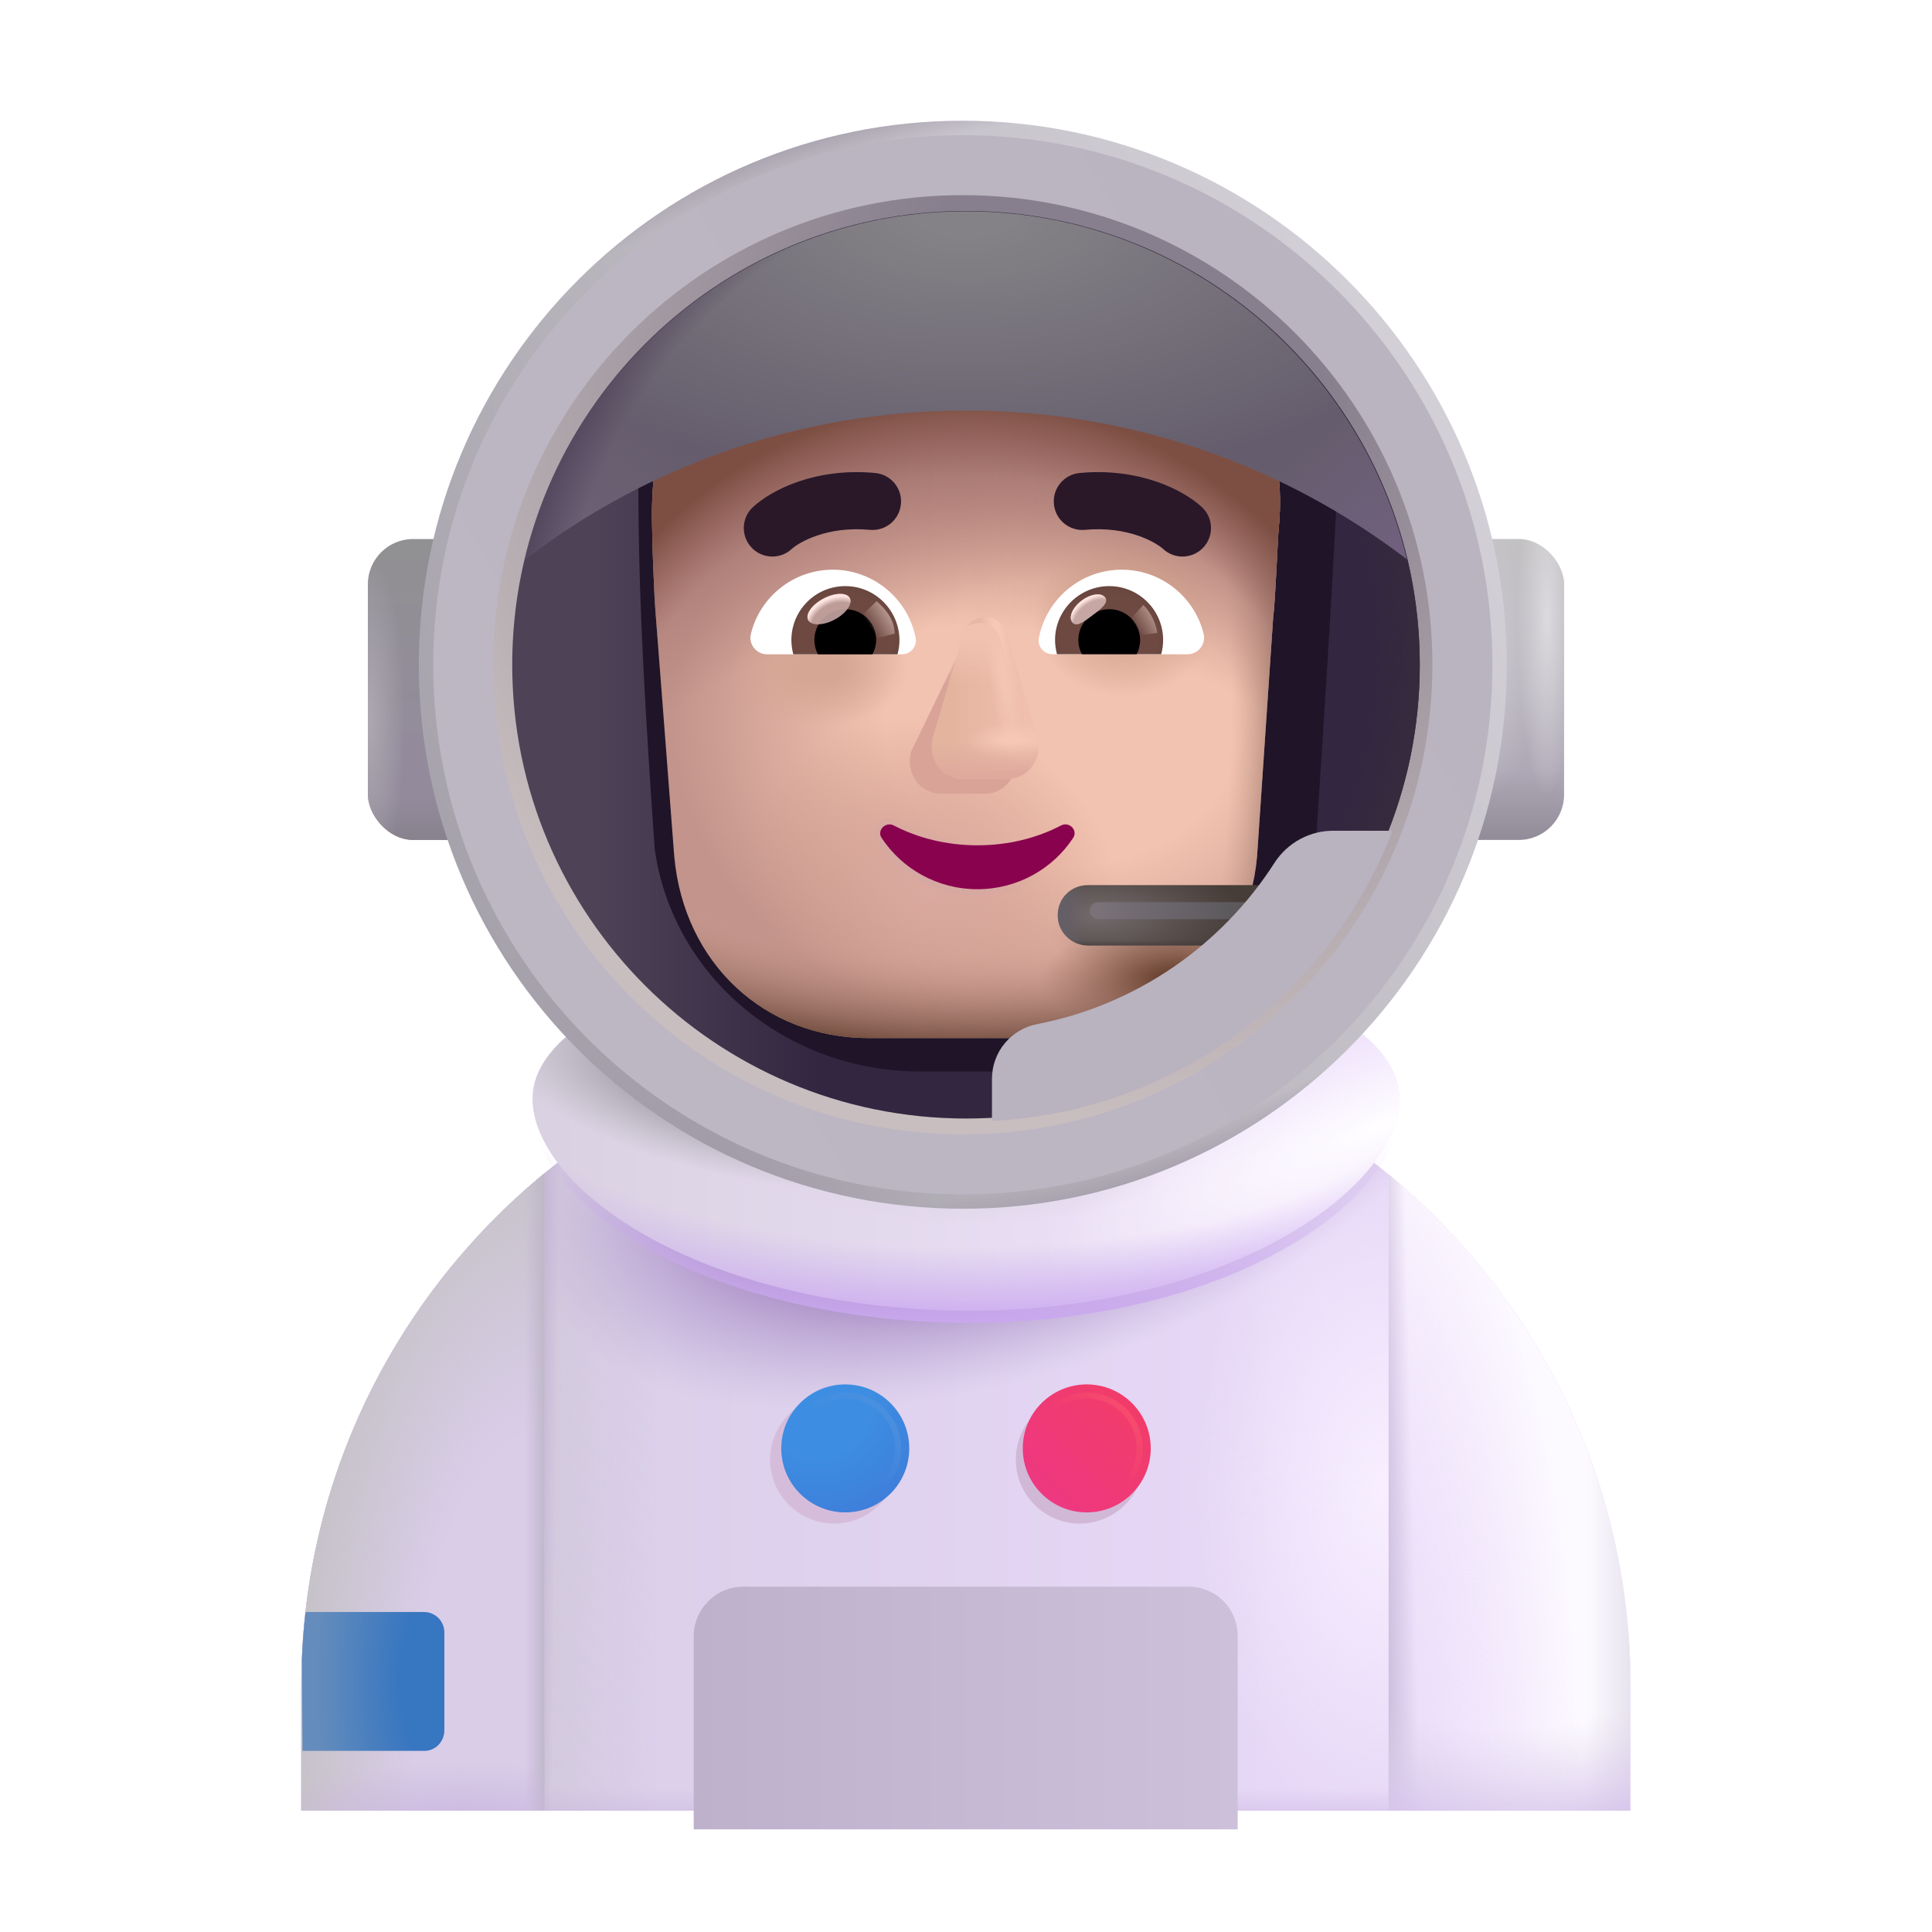 <svg viewBox="0 0 32 32" fill="none" xmlns="http://www.w3.org/2000/svg">
<path d="M21.6 18.47H10.39C7.16 20.39 4.99 23.91 4.99 27.94V29.99H27.01V27.94C27.01 23.91 24.84 20.39 21.6 18.47Z" fill="url(#paint0_linear_4002_2545)"/>
<path d="M21.6 18.47H10.39C7.16 20.39 4.99 23.91 4.99 27.94V29.99H27.01V27.94C27.01 23.91 24.84 20.39 21.6 18.47Z" fill="url(#paint1_linear_4002_2545)"/>
<path d="M21.6 18.47H10.39C7.16 20.39 4.99 23.91 4.99 27.94V29.99H27.01V27.94C27.01 23.91 24.84 20.39 21.6 18.47Z" fill="url(#paint2_radial_4002_2545)"/>
<path d="M21.6 18.47H10.39C7.16 20.39 4.99 23.91 4.99 27.94V29.99H27.01V27.94C27.01 23.91 24.84 20.39 21.6 18.47Z" fill="url(#paint3_radial_4002_2545)"/>
<path d="M21.6 18.47H10.39C7.16 20.39 4.99 23.91 4.99 27.94V29.99H27.01V27.94C27.01 23.91 24.84 20.39 21.6 18.47Z" fill="url(#paint4_linear_4002_2545)"/>
<path d="M23 19.45V29.99H27V27.62C26.91 24.33 25.37 21.41 23 19.45Z" fill="#EBDEF9"/>
<path d="M23 19.45V29.99H27V27.62C26.91 24.33 25.37 21.41 23 19.45Z" fill="url(#paint5_radial_4002_2545)"/>
<path d="M23 19.45V29.99H27V27.62C26.91 24.33 25.37 21.41 23 19.45Z" fill="url(#paint6_linear_4002_2545)"/>
<path d="M23 19.45V29.99H27V27.62C26.91 24.33 25.37 21.41 23 19.45Z" fill="url(#paint7_linear_4002_2545)"/>
<path d="M23 19.45V29.99H27V27.62C26.91 24.33 25.37 21.41 23 19.45Z" fill="url(#paint8_radial_4002_2545)"/>
<path d="M9.003 29.99L9.02 29.98V19.431C6.561 21.451 4.99 24.511 4.99 27.94V29.99H9.003Z" fill="#D9CDE8"/>
<path d="M9.003 29.99L9.02 29.98V19.431C6.561 21.451 4.99 24.511 4.99 27.94V29.99H9.003Z" fill="url(#paint9_radial_4002_2545)"/>
<path d="M9.003 29.99L9.02 29.98V19.431C6.561 21.451 4.99 24.511 4.99 27.94V29.99H9.003Z" fill="url(#paint10_linear_4002_2545)"/>
<path d="M9.003 29.99L9.02 29.98V19.431C6.561 21.451 4.99 24.511 4.99 27.94V29.99H9.003Z" fill="url(#paint11_radial_4002_2545)"/>
<g filter="url(#filter0_ii_4002_2545)">
<path d="M19.68 25.98H12.31C11.86 25.98 11.49 26.35 11.49 26.8V30H20.5V26.8C20.5 26.34 20.14 25.98 19.68 25.98Z" fill="url(#paint12_linear_4002_2545)"/>
</g>
<g filter="url(#filter1_f_4002_2545)">
<path d="M13.815 25.235C14.4 25.235 14.875 24.76 14.875 24.175C14.875 23.59 14.4 23.115 13.815 23.115C13.23 23.115 12.755 23.59 12.755 24.175C12.755 24.76 13.23 25.235 13.815 25.235Z" fill="#D6BCDB"/>
</g>
<g filter="url(#filter2_f_4002_2545)">
<path d="M17.885 25.235C18.47 25.235 18.945 24.76 18.945 24.175C18.945 23.59 18.47 23.115 17.885 23.115C17.299 23.115 16.825 23.59 16.825 24.175C16.825 24.76 17.299 25.235 17.885 25.235Z" fill="#D1B8D6"/>
</g>
<g filter="url(#filter3_i_4002_2545)">
<path d="M14 25.05C14.585 25.05 15.06 24.575 15.06 23.99C15.06 23.404 14.585 22.93 14 22.93C13.415 22.93 12.94 23.404 12.94 23.99C12.94 24.575 13.415 25.05 14 25.05Z" fill="url(#paint13_radial_4002_2545)"/>
</g>
<g filter="url(#filter4_i_4002_2545)">
<path d="M18 25.05C18.585 25.05 19.06 24.575 19.06 23.99C19.06 23.404 18.585 22.93 18 22.93C17.415 22.93 16.94 23.404 16.94 23.99C16.94 24.575 17.415 25.05 18 25.05Z" fill="url(#paint14_linear_4002_2545)"/>
</g>
<g filter="url(#filter5_f_4002_2545)">
<path d="M18 24.865C18.483 24.865 18.875 24.473 18.875 23.99C18.875 23.507 18.483 23.115 18 23.115C17.517 23.115 17.125 23.507 17.125 23.99C17.125 24.473 17.517 24.865 18 24.865Z" stroke="url(#paint15_linear_4002_2545)" stroke-width="0.1"/>
</g>
<g filter="url(#filter6_f_4002_2545)">
<path d="M14 24.865C14.483 24.865 14.875 24.473 14.875 23.99C14.875 23.507 14.483 23.115 14 23.115C13.517 23.115 13.125 23.507 13.125 23.99C13.125 24.473 13.517 24.865 14 24.865Z" stroke="url(#paint16_linear_4002_2545)" stroke-width="0.1"/>
</g>
<path d="M7.36 28.66V27.04C7.36 26.85 7.21 26.7 7.02 26.7H5.06C5.03 26.96 5.01 27.23 5 27.5L5.01 29H7.03C7.21 29 7.36 28.85 7.36 28.66Z" fill="url(#paint17_radial_4002_2545)"/>
<g filter="url(#filter7_i_4002_2545)">
<path d="M23.18 18.396C23.18 19.859 20.398 21.912 16 21.912C11.531 21.865 8.82 19.859 8.82 18.396C8.82 16.934 12.035 15.748 16 15.748C19.965 15.748 23.18 16.934 23.18 18.396Z" fill="url(#paint18_linear_4002_2545)"/>
<path d="M23.18 18.396C23.18 19.859 20.398 21.912 16 21.912C11.531 21.865 8.82 19.859 8.82 18.396C8.82 16.934 12.035 15.748 16 15.748C19.965 15.748 23.18 16.934 23.18 18.396Z" fill="url(#paint19_radial_4002_2545)"/>
<path d="M23.18 18.396C23.18 19.859 20.398 21.912 16 21.912C11.531 21.865 8.82 19.859 8.82 18.396C8.82 16.934 12.035 15.748 16 15.748C19.965 15.748 23.18 16.934 23.18 18.396Z" fill="url(#paint20_radial_4002_2545)"/>
</g>
<path d="M23.18 18.396C23.18 19.859 20.398 21.912 16 21.912C11.531 21.865 8.82 19.859 8.82 18.396C8.82 16.934 12.035 15.748 16 15.748C19.965 15.748 23.18 16.934 23.18 18.396Z" fill="url(#paint21_radial_4002_2545)"/>
<path d="M23.18 18.396C23.18 19.859 20.398 21.912 16 21.912C11.531 21.865 8.82 19.859 8.82 18.396C8.82 16.934 12.035 15.748 16 15.748C19.965 15.748 23.18 16.934 23.18 18.396Z" fill="url(#paint22_radial_4002_2545)"/>
<rect x="6.093" y="8.928" width="4.406" height="4.984" rx="0.75" fill="url(#paint23_linear_4002_2545)"/>
<rect x="6.093" y="8.928" width="4.406" height="4.984" rx="0.75" fill="url(#paint24_linear_4002_2545)"/>
<rect x="6.093" y="8.928" width="4.406" height="4.984" rx="0.75" fill="url(#paint25_radial_4002_2545)"/>
<rect x="21.5" y="8.928" width="4.406" height="4.984" rx="0.75" fill="url(#paint26_linear_4002_2545)"/>
<rect x="21.5" y="8.928" width="4.406" height="4.984" rx="0.75" fill="url(#paint27_radial_4002_2545)"/>
<rect x="21.5" y="8.928" width="4.406" height="4.984" rx="0.75" fill="url(#paint28_radial_4002_2545)"/>
<path d="M15.947 2C10.967 2 6.937 6.03 6.937 11.01C6.937 15.99 10.967 20.02 15.947 20.02C20.927 20.02 24.957 15.99 24.957 11.01C24.957 6.03 20.917 2 15.947 2Z" fill="url(#paint29_linear_4002_2545)"/>
<path d="M15.947 2C10.967 2 6.937 6.03 6.937 11.01C6.937 15.99 10.967 20.02 15.947 20.02C20.927 20.02 24.957 15.99 24.957 11.01C24.957 6.03 20.917 2 15.947 2Z" fill="url(#paint30_radial_4002_2545)"/>
<path d="M15.947 2C10.967 2 6.937 6.03 6.937 11.01C6.937 15.99 10.967 20.02 15.947 20.02C20.927 20.02 24.957 15.99 24.957 11.01C24.957 6.03 20.917 2 15.947 2Z" fill="url(#paint31_radial_4002_2545)"/>
<g filter="url(#filter8_f_4002_2545)">
<path d="M15.947 2.239C11.099 2.239 7.176 6.162 7.176 11.01C7.176 15.858 11.099 19.782 15.947 19.782C20.795 19.782 24.719 15.858 24.719 11.01C24.719 6.162 20.786 2.239 15.947 2.239Z" fill="url(#paint32_linear_4002_2545)"/>
</g>
<g filter="url(#filter9_f_4002_2545)">
<path d="M15.947 3.232C11.648 3.232 8.169 6.711 8.169 11.01C8.169 15.309 11.648 18.788 15.947 18.788C20.246 18.788 23.725 15.309 23.725 11.01C23.725 6.711 20.237 3.232 15.947 3.232Z" fill="url(#paint33_radial_4002_2545)"/>
</g>
<path d="M16 18.526C20.151 18.526 23.516 15.161 23.516 11.01C23.516 6.859 20.151 3.494 16 3.494C11.849 3.494 8.484 6.859 8.484 11.01C8.484 15.161 11.849 18.526 16 18.526Z" fill="url(#paint34_linear_4002_2545)"/>
<path d="M16 18.526C20.151 18.526 23.516 15.161 23.516 11.01C23.516 6.859 20.151 3.494 16 3.494C11.849 3.494 8.484 6.859 8.484 11.01C8.484 15.161 11.849 18.526 16 18.526Z" fill="url(#paint35_radial_4002_2545)"/>
<g filter="url(#filter10_f_4002_2545)">
<path d="M10.843 14.054C11.135 16.171 13.018 17.748 15.247 17.748H17.385C19.614 17.748 21.497 16.171 21.789 14.054C21.923 12.011 22.057 9.976 22.156 7.935C22.144 7.103 21.459 6.416 20.593 6.382H19.007C17.925 6.382 16.945 5.771 16.5 4.817C16.386 4.543 16.109 4.363 15.803 4.363H14.36C12.268 4.363 10.573 6.003 10.573 8.028C10.573 10.046 10.705 12.031 10.843 14.054Z" fill="#1F1428"/>
</g>
<g filter="url(#filter11_i_4002_2545)">
<path d="M10.86 10.171C10.833 9.857 10.801 8.961 10.801 8.731C10.717 5.613 12.548 5.154 16.016 5.154C17.704 5.154 21.543 5.154 21.177 8.784C21.164 8.913 21.123 9.98 21.088 10.226L20.821 14.188C20.66 15.959 19.266 17.194 17.604 17.194H14.386C12.67 17.194 11.329 15.959 11.168 14.188L10.86 10.171Z" fill="url(#paint36_radial_4002_2545)"/>
<path d="M10.86 10.171C10.833 9.857 10.801 8.961 10.801 8.731C10.717 5.613 12.548 5.154 16.016 5.154C17.704 5.154 21.543 5.154 21.177 8.784C21.164 8.913 21.123 9.98 21.088 10.226L20.821 14.188C20.66 15.959 19.266 17.194 17.604 17.194H14.386C12.67 17.194 11.329 15.959 11.168 14.188L10.86 10.171Z" fill="url(#paint37_radial_4002_2545)"/>
<path d="M10.86 10.171C10.833 9.857 10.801 8.961 10.801 8.731C10.717 5.613 12.548 5.154 16.016 5.154C17.704 5.154 21.543 5.154 21.177 8.784C21.164 8.913 21.123 9.98 21.088 10.226L20.821 14.188C20.66 15.959 19.266 17.194 17.604 17.194H14.386C12.67 17.194 11.329 15.959 11.168 14.188L10.86 10.171Z" fill="url(#paint38_radial_4002_2545)"/>
<path d="M10.86 10.171C10.833 9.857 10.801 8.961 10.801 8.731C10.717 5.613 12.548 5.154 16.016 5.154C17.704 5.154 21.543 5.154 21.177 8.784C21.164 8.913 21.123 9.98 21.088 10.226L20.821 14.188C20.66 15.959 19.266 17.194 17.604 17.194H14.386C12.67 17.194 11.329 15.959 11.168 14.188L10.86 10.171Z" fill="url(#paint39_radial_4002_2545)"/>
<path d="M10.86 10.171C10.833 9.857 10.801 8.961 10.801 8.731C10.717 5.613 12.548 5.154 16.016 5.154C17.704 5.154 21.543 5.154 21.177 8.784C21.164 8.913 21.123 9.98 21.088 10.226L20.821 14.188C20.66 15.959 19.266 17.194 17.604 17.194H14.386C12.67 17.194 11.329 15.959 11.168 14.188L10.86 10.171Z" fill="url(#paint40_radial_4002_2545)"/>
<path d="M10.86 10.171C10.833 9.857 10.801 8.961 10.801 8.731C10.717 5.613 12.548 5.154 16.016 5.154C17.704 5.154 21.543 5.154 21.177 8.784C21.164 8.913 21.123 9.98 21.088 10.226L20.821 14.188C20.66 15.959 19.266 17.194 17.604 17.194H14.386C12.67 17.194 11.329 15.959 11.168 14.188L10.86 10.171Z" fill="url(#paint41_radial_4002_2545)"/>
<path d="M10.86 10.171C10.833 9.857 10.801 8.961 10.801 8.731C10.717 5.613 12.548 5.154 16.016 5.154C17.704 5.154 21.543 5.154 21.177 8.784C21.164 8.913 21.123 9.98 21.088 10.226L20.821 14.188C20.66 15.959 19.266 17.194 17.604 17.194H14.386C12.67 17.194 11.329 15.959 11.168 14.188L10.86 10.171Z" fill="url(#paint42_radial_4002_2545)"/>
<path d="M10.86 10.171C10.833 9.857 10.801 8.961 10.801 8.731C10.717 5.613 12.548 5.154 16.016 5.154C17.704 5.154 21.543 5.154 21.177 8.784C21.164 8.913 21.123 9.98 21.088 10.226L20.821 14.188C20.66 15.959 19.266 17.194 17.604 17.194H14.386C12.67 17.194 11.329 15.959 11.168 14.188L10.86 10.171Z" fill="url(#paint43_radial_4002_2545)"/>
</g>
<path d="M10.86 10.171C10.833 9.857 10.801 8.961 10.801 8.731C10.717 5.613 12.548 5.154 16.016 5.154C17.704 5.154 21.543 5.154 21.177 8.784C21.164 8.913 21.123 9.98 21.088 10.226L20.821 14.188C20.66 15.959 19.266 17.194 17.604 17.194H14.386C12.67 17.194 11.329 15.959 11.168 14.188L10.86 10.171Z" fill="url(#paint44_radial_4002_2545)"/>
<path d="M10.86 10.171C10.833 9.857 10.801 8.961 10.801 8.731C10.717 5.613 12.548 5.154 16.016 5.154C17.704 5.154 21.543 5.154 21.177 8.784C21.164 8.913 21.123 9.98 21.088 10.226L20.821 14.188C20.66 15.959 19.266 17.194 17.604 17.194H14.386C12.67 17.194 11.329 15.959 11.168 14.188L10.86 10.171Z" fill="url(#paint45_radial_4002_2545)"/>
<g filter="url(#filter12_f_4002_2545)">
<path d="M15.913 10.746L15.092 12.447C14.991 12.797 15.235 13.147 15.581 13.147H16.319C16.665 13.147 16.909 12.791 16.807 12.447L16.309 10.746C16.202 10.369 16.025 10.369 15.913 10.746Z" fill="#D9A398"/>
</g>
<g filter="url(#filter13_if_4002_2545)">
<path d="M15.856 10.602L15.354 12.303C15.252 12.653 15.498 13.003 15.846 13.003H16.59C16.938 13.003 17.184 12.648 17.082 12.303L16.579 10.602C16.472 10.225 15.969 10.225 15.856 10.602Z" fill="url(#paint46_linear_4002_2545)"/>
<path d="M15.856 10.602L15.354 12.303C15.252 12.653 15.498 13.003 15.846 13.003H16.59C16.938 13.003 17.184 12.648 17.082 12.303L16.579 10.602C16.472 10.225 15.969 10.225 15.856 10.602Z" fill="url(#paint47_radial_4002_2545)"/>
<path d="M15.856 10.602L15.354 12.303C15.252 12.653 15.498 13.003 15.846 13.003H16.59C16.938 13.003 17.184 12.648 17.082 12.303L16.579 10.602C16.472 10.225 15.969 10.225 15.856 10.602Z" fill="url(#paint48_radial_4002_2545)"/>
<path d="M15.856 10.602L15.354 12.303C15.252 12.653 15.498 13.003 15.846 13.003H16.59C16.938 13.003 17.184 12.648 17.082 12.303L16.579 10.602C16.472 10.225 15.969 10.225 15.856 10.602Z" fill="url(#paint49_linear_4002_2545)"/>
</g>
<g filter="url(#filter14_f_4002_2545)">
<path d="M15.856 10.602L15.354 12.303C15.252 12.653 15.498 13.003 15.846 13.003H16.59C16.938 13.003 17.184 12.648 17.082 12.303L16.579 10.602C16.472 10.225 15.969 10.225 15.856 10.602Z" fill="url(#paint50_linear_4002_2545)"/>
</g>
<g filter="url(#filter15_f_4002_2545)">
<path d="M16.189 14.001C15.681 14.001 15.204 13.881 14.803 13.672C14.665 13.603 14.518 13.757 14.604 13.881C14.94 14.389 15.524 14.728 16.189 14.728C16.854 14.728 17.438 14.389 17.773 13.881C17.86 13.752 17.712 13.603 17.575 13.672C17.174 13.881 16.702 14.001 16.189 14.001Z" stroke="url(#paint51_linear_4002_2545)" stroke-width="0.2"/>
</g>
<path d="M16.189 14.001C15.681 14.001 15.204 13.881 14.803 13.672C14.665 13.603 14.518 13.757 14.604 13.881C14.94 14.389 15.524 14.728 16.189 14.728C16.854 14.728 17.438 14.389 17.773 13.881C17.86 13.752 17.712 13.603 17.575 13.672C17.174 13.881 16.702 14.001 16.189 14.001Z" fill="#89024E"/>
<path d="M18.579 9.436C19.233 9.436 19.785 9.887 19.935 10.496C19.98 10.67 19.846 10.837 19.667 10.837H17.434C17.292 10.837 17.179 10.707 17.207 10.565C17.333 9.923 17.897 9.436 18.579 9.436Z" fill="white"/>
<path d="M18.372 9.708C18.867 9.708 19.265 10.11 19.265 10.601C19.265 10.682 19.253 10.764 19.233 10.836H17.507C17.487 10.759 17.475 10.682 17.475 10.601C17.475 10.11 17.877 9.708 18.372 9.708Z" fill="url(#paint52_radial_4002_2545)"/>
<path d="M17.861 10.601C17.861 10.317 18.088 10.09 18.372 10.09C18.656 10.09 18.884 10.317 18.884 10.601C18.884 10.686 18.863 10.768 18.827 10.836H17.922C17.881 10.768 17.861 10.686 17.861 10.601Z" fill="black"/>
<g filter="url(#filter16_f_4002_2545)">
<path d="M18.306 9.897C18.37 9.982 18.237 10.086 18.086 10.199C17.935 10.312 17.822 10.391 17.759 10.306C17.695 10.221 17.766 10.06 17.917 9.947C18.069 9.834 18.243 9.812 18.306 9.897Z" fill="#C7A7A3"/>
<path d="M18.306 9.897C18.37 9.982 18.237 10.086 18.086 10.199C17.935 10.312 17.822 10.391 17.759 10.306C17.695 10.221 17.766 10.06 17.917 9.947C18.069 9.834 18.243 9.812 18.306 9.897Z" fill="url(#paint53_radial_4002_2545)"/>
</g>
<g filter="url(#filter17_f_4002_2545)">
<path d="M19.168 10.483C19.135 10.253 19 10.079 18.936 10.021L18.676 10.306L18.793 10.534L19.168 10.483Z" fill="url(#paint54_linear_4002_2545)"/>
</g>
<path d="M13.794 9.436C13.14 9.436 12.588 9.887 12.438 10.496C12.393 10.67 12.527 10.837 12.706 10.837H14.939C15.081 10.837 15.194 10.707 15.166 10.565C15.04 9.923 14.472 9.436 13.794 9.436Z" fill="white"/>
<path d="M14.001 9.708C13.505 9.708 13.108 10.11 13.108 10.601C13.108 10.682 13.12 10.764 13.14 10.837H14.866C14.886 10.759 14.898 10.682 14.898 10.601C14.894 10.11 14.496 9.708 14.001 9.708Z" fill="url(#paint55_radial_4002_2545)"/>
<path d="M14.512 10.601C14.512 10.317 14.285 10.09 14.001 10.09C13.717 10.09 13.489 10.317 13.489 10.601C13.489 10.686 13.51 10.768 13.546 10.837H14.451C14.488 10.768 14.512 10.686 14.512 10.601Z" fill="black"/>
<g filter="url(#filter18_f_4002_2545)">
<path d="M14.817 10.496C14.817 10.208 14.582 10.015 14.519 9.957L14.23 10.236L14.408 10.598L14.817 10.496Z" fill="url(#paint56_linear_4002_2545)"/>
</g>
<g filter="url(#filter19_f_4002_2545)">
<ellipse cx="13.731" cy="10.089" rx="0.39" ry="0.197" transform="rotate(-27.914 13.731 10.089)" fill="#C7A7A3" fill-opacity="0.9"/>
<ellipse cx="13.731" cy="10.089" rx="0.39" ry="0.197" transform="rotate(-27.914 13.731 10.089)" fill="url(#paint57_radial_4002_2545)"/>
</g>
<g filter="url(#filter20_i_4002_2545)">
<path fill-rule="evenodd" clip-rule="evenodd" d="M17.971 8.526C18.691 8.459 19.153 8.74 19.265 8.843C19.457 9.02 19.756 9.008 19.933 8.816C20.11 8.624 20.098 8.325 19.906 8.148C19.599 7.865 18.873 7.492 17.882 7.584C17.622 7.609 17.431 7.839 17.456 8.099C17.48 8.359 17.71 8.55 17.971 8.526Z" fill="#2A1829"/>
</g>
<g filter="url(#filter21_i_4002_2545)">
<path fill-rule="evenodd" clip-rule="evenodd" d="M14.408 8.526C13.687 8.459 13.225 8.74 13.113 8.843C12.921 9.02 12.622 9.008 12.445 8.816C12.268 8.624 12.28 8.325 12.472 8.148C12.779 7.865 13.505 7.492 14.496 7.584C14.756 7.609 14.947 7.839 14.922 8.099C14.898 8.359 14.668 8.55 14.408 8.526Z" fill="#2A1829"/>
</g>
<g filter="url(#filter22_ii_4002_2545)">
<path d="M16 6.8C18.75 6.8 21.28 7.72 23.3 9.26C22.51 5.96 19.54 3.5 16 3.5C12.46 3.5 9.49 5.96 8.7 9.26C10.72 7.72 13.25 6.8 16 6.8Z" fill="url(#paint58_radial_4002_2545)"/>
<path d="M16 6.8C18.75 6.8 21.28 7.72 23.3 9.26C22.51 5.96 19.54 3.5 16 3.5C12.46 3.5 9.49 5.96 8.7 9.26C10.72 7.72 13.25 6.8 16 6.8Z" fill="url(#paint59_radial_4002_2545)"/>
<path d="M16 6.8C18.75 6.8 21.28 7.72 23.3 9.26C22.51 5.96 19.54 3.5 16 3.5C12.46 3.5 9.49 5.96 8.7 9.26C10.72 7.72 13.25 6.8 16 6.8Z" fill="url(#paint60_radial_4002_2545)"/>
<path d="M16 6.8C18.75 6.8 21.28 7.72 23.3 9.26C22.51 5.96 19.54 3.5 16 3.5C12.46 3.5 9.49 5.96 8.7 9.26C10.72 7.72 13.25 6.8 16 6.8Z" fill="url(#paint61_linear_4002_2545)"/>
</g>
<path d="M18.02 15.66H20.99C21.27 15.66 21.49 15.44 21.49 15.16C21.49 14.88 21.27 14.66 20.99 14.66H18.02C17.74 14.66 17.52 14.88 17.52 15.16C17.52 15.44 17.75 15.66 18.02 15.66Z" fill="url(#paint62_radial_4002_2545)"/>
<path d="M18.02 15.66H20.99C21.27 15.66 21.49 15.44 21.49 15.16C21.49 14.88 21.27 14.66 20.99 14.66H18.02C17.74 14.66 17.52 14.88 17.52 15.16C17.52 15.44 17.75 15.66 18.02 15.66Z" fill="url(#paint63_linear_4002_2545)"/>
<path d="M18.02 15.66H20.99C21.27 15.66 21.49 15.44 21.49 15.16C21.49 14.88 21.27 14.66 20.99 14.66H18.02C17.74 14.66 17.52 14.88 17.52 15.16C17.52 15.44 17.75 15.66 18.02 15.66Z" fill="url(#paint64_linear_4002_2545)"/>
<g filter="url(#filter23_f_4002_2545)">
<rect x="18.047" y="14.943" width="2.844" height="0.281" rx="0.141" fill="url(#paint65_linear_4002_2545)"/>
</g>
<g filter="url(#filter24_i_4002_2545)">
<path d="M23.016 13.71H22.06C21.66 13.7 21.28 13.9 21.06 14.24C20.19 15.6 18.78 16.59 17.14 16.91C16.7 16.99 16.38 17.37 16.38 17.82V18.516C19.414 18.365 21.974 16.415 23.016 13.71Z" fill="#B9B2BF"/>
</g>
<defs>
<filter id="filter0_ii_4002_2545" x="11.34" y="25.98" width="9.31" height="4.17" filterUnits="userSpaceOnUse" color-interpolation-filters="sRGB">
<feFlood flood-opacity="0" result="BackgroundImageFix"/>
<feBlend mode="normal" in="SourceGraphic" in2="BackgroundImageFix" result="shape"/>
<feColorMatrix in="SourceAlpha" type="matrix" values="0 0 0 0 0 0 0 0 0 0 0 0 0 0 0 0 0 0 127 0" result="hardAlpha"/>
<feOffset dx="-0.15" dy="0.15"/>
<feGaussianBlur stdDeviation="0.125"/>
<feComposite in2="hardAlpha" operator="arithmetic" k2="-1" k3="1"/>
<feColorMatrix type="matrix" values="0 0 0 0 0.843 0 0 0 0 0.812 0 0 0 0 0.875 0 0 0 1 0"/>
<feBlend mode="normal" in2="shape" result="effect1_innerShadow_4002_2545"/>
<feColorMatrix in="SourceAlpha" type="matrix" values="0 0 0 0 0 0 0 0 0 0 0 0 0 0 0 0 0 0 127 0" result="hardAlpha"/>
<feOffset dx="0.15" dy="0.15"/>
<feGaussianBlur stdDeviation="0.2"/>
<feComposite in2="hardAlpha" operator="arithmetic" k2="-1" k3="1"/>
<feColorMatrix type="matrix" values="0 0 0 0 0.686 0 0 0 0 0.635 0 0 0 0 0.733 0 0 0 1 0"/>
<feBlend mode="normal" in2="effect1_innerShadow_4002_2545" result="effect2_innerShadow_4002_2545"/>
</filter>
<filter id="filter1_f_4002_2545" x="12.255" y="22.615" width="3.12" height="3.12" filterUnits="userSpaceOnUse" color-interpolation-filters="sRGB">
<feFlood flood-opacity="0" result="BackgroundImageFix"/>
<feBlend mode="normal" in="SourceGraphic" in2="BackgroundImageFix" result="shape"/>
<feGaussianBlur stdDeviation="0.25" result="effect1_foregroundBlur_4002_2545"/>
</filter>
<filter id="filter2_f_4002_2545" x="16.325" y="22.615" width="3.12" height="3.12" filterUnits="userSpaceOnUse" color-interpolation-filters="sRGB">
<feFlood flood-opacity="0" result="BackgroundImageFix"/>
<feBlend mode="normal" in="SourceGraphic" in2="BackgroundImageFix" result="shape"/>
<feGaussianBlur stdDeviation="0.25" result="effect1_foregroundBlur_4002_2545"/>
</filter>
<filter id="filter3_i_4002_2545" x="12.94" y="22.93" width="2.12" height="2.12" filterUnits="userSpaceOnUse" color-interpolation-filters="sRGB">
<feFlood flood-opacity="0" result="BackgroundImageFix"/>
<feBlend mode="normal" in="SourceGraphic" in2="BackgroundImageFix" result="shape"/>
<feColorMatrix in="SourceAlpha" type="matrix" values="0 0 0 0 0 0 0 0 0 0 0 0 0 0 0 0 0 0 127 0" result="hardAlpha"/>
<feOffset/>
<feGaussianBlur stdDeviation="0.125"/>
<feComposite in2="hardAlpha" operator="arithmetic" k2="-1" k3="1"/>
<feColorMatrix type="matrix" values="0 0 0 0 0.294 0 0 0 0 0.498 0 0 0 0 0.847 0 0 0 1 0"/>
<feBlend mode="normal" in2="shape" result="effect1_innerShadow_4002_2545"/>
</filter>
<filter id="filter4_i_4002_2545" x="16.94" y="22.93" width="2.12" height="2.12" filterUnits="userSpaceOnUse" color-interpolation-filters="sRGB">
<feFlood flood-opacity="0" result="BackgroundImageFix"/>
<feBlend mode="normal" in="SourceGraphic" in2="BackgroundImageFix" result="shape"/>
<feColorMatrix in="SourceAlpha" type="matrix" values="0 0 0 0 0 0 0 0 0 0 0 0 0 0 0 0 0 0 127 0" result="hardAlpha"/>
<feOffset/>
<feGaussianBlur stdDeviation="0.125"/>
<feComposite in2="hardAlpha" operator="arithmetic" k2="-1" k3="1"/>
<feColorMatrix type="matrix" values="0 0 0 0 0.882 0 0 0 0 0.18 0 0 0 0 0.38 0 0 0 1 0"/>
<feBlend mode="normal" in2="shape" result="effect1_innerShadow_4002_2545"/>
</filter>
<filter id="filter5_f_4002_2545" x="16.975" y="22.965" width="2.05" height="2.05" filterUnits="userSpaceOnUse" color-interpolation-filters="sRGB">
<feFlood flood-opacity="0" result="BackgroundImageFix"/>
<feBlend mode="normal" in="SourceGraphic" in2="BackgroundImageFix" result="shape"/>
<feGaussianBlur stdDeviation="0.05" result="effect1_foregroundBlur_4002_2545"/>
</filter>
<filter id="filter6_f_4002_2545" x="12.975" y="22.965" width="2.05" height="2.05" filterUnits="userSpaceOnUse" color-interpolation-filters="sRGB">
<feFlood flood-opacity="0" result="BackgroundImageFix"/>
<feBlend mode="normal" in="SourceGraphic" in2="BackgroundImageFix" result="shape"/>
<feGaussianBlur stdDeviation="0.05" result="effect1_foregroundBlur_4002_2545"/>
</filter>
<filter id="filter7_i_4002_2545" x="8.82" y="15.548" width="14.359" height="6.364" filterUnits="userSpaceOnUse" color-interpolation-filters="sRGB">
<feFlood flood-opacity="0" result="BackgroundImageFix"/>
<feBlend mode="normal" in="SourceGraphic" in2="BackgroundImageFix" result="shape"/>
<feColorMatrix in="SourceAlpha" type="matrix" values="0 0 0 0 0 0 0 0 0 0 0 0 0 0 0 0 0 0 127 0" result="hardAlpha"/>
<feOffset dy="-0.2"/>
<feGaussianBlur stdDeviation="0.5"/>
<feComposite in2="hardAlpha" operator="arithmetic" k2="-1" k3="1"/>
<feColorMatrix type="matrix" values="0 0 0 0 0.933 0 0 0 0 0.875 0 0 0 0 0.996 0 0 0 1 0"/>
<feBlend mode="normal" in2="shape" result="effect1_innerShadow_4002_2545"/>
</filter>
<filter id="filter8_f_4002_2545" x="6.926" y="1.989" width="18.043" height="18.043" filterUnits="userSpaceOnUse" color-interpolation-filters="sRGB">
<feFlood flood-opacity="0" result="BackgroundImageFix"/>
<feBlend mode="normal" in="SourceGraphic" in2="BackgroundImageFix" result="shape"/>
<feGaussianBlur stdDeviation="0.125" result="effect1_foregroundBlur_4002_2545"/>
</filter>
<filter id="filter9_f_4002_2545" x="7.869" y="2.932" width="16.155" height="16.155" filterUnits="userSpaceOnUse" color-interpolation-filters="sRGB">
<feFlood flood-opacity="0" result="BackgroundImageFix"/>
<feBlend mode="normal" in="SourceGraphic" in2="BackgroundImageFix" result="shape"/>
<feGaussianBlur stdDeviation="0.15" result="effect1_foregroundBlur_4002_2545"/>
</filter>
<filter id="filter10_f_4002_2545" x="9.073" y="2.863" width="14.583" height="16.385" filterUnits="userSpaceOnUse" color-interpolation-filters="sRGB">
<feFlood flood-opacity="0" result="BackgroundImageFix"/>
<feBlend mode="normal" in="SourceGraphic" in2="BackgroundImageFix" result="shape"/>
<feGaussianBlur stdDeviation="0.75" result="effect1_foregroundBlur_4002_2545"/>
</filter>
<filter id="filter11_i_4002_2545" x="10.798" y="5.154" width="10.403" height="12.039" filterUnits="userSpaceOnUse" color-interpolation-filters="sRGB">
<feFlood flood-opacity="0" result="BackgroundImageFix"/>
<feBlend mode="normal" in="SourceGraphic" in2="BackgroundImageFix" result="shape"/>
<feColorMatrix in="SourceAlpha" type="matrix" values="0 0 0 0 0 0 0 0 0 0 0 0 0 0 0 0 0 0 127 0" result="hardAlpha"/>
<feOffset/>
<feGaussianBlur stdDeviation="1"/>
<feComposite in2="hardAlpha" operator="arithmetic" k2="-1" k3="1"/>
<feColorMatrix type="matrix" values="0 0 0 0 0.486 0 0 0 0 0.333 0 0 0 0 0.275 0 0 0 1 0"/>
<feBlend mode="normal" in2="shape" result="effect1_innerShadow_4002_2545"/>
</filter>
<filter id="filter12_f_4002_2545" x="14.569" y="9.963" width="2.762" height="3.684" filterUnits="userSpaceOnUse" color-interpolation-filters="sRGB">
<feFlood flood-opacity="0" result="BackgroundImageFix"/>
<feBlend mode="normal" in="SourceGraphic" in2="BackgroundImageFix" result="shape"/>
<feGaussianBlur stdDeviation="0.25" result="effect1_foregroundBlur_4002_2545"/>
</filter>
<filter id="filter13_if_4002_2545" x="15.081" y="10.069" width="2.275" height="3.184" filterUnits="userSpaceOnUse" color-interpolation-filters="sRGB">
<feFlood flood-opacity="0" result="BackgroundImageFix"/>
<feBlend mode="normal" in="SourceGraphic" in2="BackgroundImageFix" result="shape"/>
<feColorMatrix in="SourceAlpha" type="matrix" values="0 0 0 0 0 0 0 0 0 0 0 0 0 0 0 0 0 0 127 0" result="hardAlpha"/>
<feOffset dx="0.1" dy="-0.1"/>
<feGaussianBlur stdDeviation="0.125"/>
<feComposite in2="hardAlpha" operator="arithmetic" k2="-1" k3="1"/>
<feColorMatrix type="matrix" values="0 0 0 0 0.847 0 0 0 0 0.643 0 0 0 0 0.573 0 0 0 1 0"/>
<feBlend mode="normal" in2="shape" result="effect1_innerShadow_4002_2545"/>
<feGaussianBlur stdDeviation="0.125" result="effect2_foregroundBlur_4002_2545"/>
</filter>
<filter id="filter14_f_4002_2545" x="15.081" y="10.069" width="2.275" height="3.184" filterUnits="userSpaceOnUse" color-interpolation-filters="sRGB">
<feFlood flood-opacity="0" result="BackgroundImageFix"/>
<feBlend mode="normal" in="SourceGraphic" in2="BackgroundImageFix" result="shape"/>
<feGaussianBlur stdDeviation="0.125" result="effect1_foregroundBlur_4002_2545"/>
</filter>
<filter id="filter15_f_4002_2545" x="14.379" y="13.454" width="3.621" height="1.474" filterUnits="userSpaceOnUse" color-interpolation-filters="sRGB">
<feFlood flood-opacity="0" result="BackgroundImageFix"/>
<feBlend mode="normal" in="SourceGraphic" in2="BackgroundImageFix" result="shape"/>
<feGaussianBlur stdDeviation="0.05" result="effect1_foregroundBlur_4002_2545"/>
</filter>
<filter id="filter16_f_4002_2545" x="17.635" y="9.745" width="0.787" height="0.697" filterUnits="userSpaceOnUse" color-interpolation-filters="sRGB">
<feFlood flood-opacity="0" result="BackgroundImageFix"/>
<feBlend mode="normal" in="SourceGraphic" in2="BackgroundImageFix" result="shape"/>
<feGaussianBlur stdDeviation="0.05" result="effect1_foregroundBlur_4002_2545"/>
</filter>
<filter id="filter17_f_4002_2545" x="18.476" y="9.821" width="0.892" height="0.914" filterUnits="userSpaceOnUse" color-interpolation-filters="sRGB">
<feFlood flood-opacity="0" result="BackgroundImageFix"/>
<feBlend mode="normal" in="SourceGraphic" in2="BackgroundImageFix" result="shape"/>
<feGaussianBlur stdDeviation="0.1" result="effect1_foregroundBlur_4002_2545"/>
</filter>
<filter id="filter18_f_4002_2545" x="14.03" y="9.757" width="0.987" height="1.041" filterUnits="userSpaceOnUse" color-interpolation-filters="sRGB">
<feFlood flood-opacity="0" result="BackgroundImageFix"/>
<feBlend mode="normal" in="SourceGraphic" in2="BackgroundImageFix" result="shape"/>
<feGaussianBlur stdDeviation="0.1" result="effect1_foregroundBlur_4002_2545"/>
</filter>
<filter id="filter19_f_4002_2545" x="13.275" y="9.737" width="0.914" height="0.705" filterUnits="userSpaceOnUse" color-interpolation-filters="sRGB">
<feFlood flood-opacity="0" result="BackgroundImageFix"/>
<feBlend mode="normal" in="SourceGraphic" in2="BackgroundImageFix" result="shape"/>
<feGaussianBlur stdDeviation="0.05" result="effect1_foregroundBlur_4002_2545"/>
</filter>
<filter id="filter20_i_4002_2545" x="17.454" y="7.57" width="2.604" height="1.648" filterUnits="userSpaceOnUse" color-interpolation-filters="sRGB">
<feFlood flood-opacity="0" result="BackgroundImageFix"/>
<feBlend mode="normal" in="SourceGraphic" in2="BackgroundImageFix" result="shape"/>
<feColorMatrix in="SourceAlpha" type="matrix" values="0 0 0 0 0 0 0 0 0 0 0 0 0 0 0 0 0 0 127 0" result="hardAlpha"/>
<feOffset dy="0.25"/>
<feGaussianBlur stdDeviation="0.125"/>
<feComposite in2="hardAlpha" operator="arithmetic" k2="-1" k3="1"/>
<feColorMatrix type="matrix" values="0 0 0 0 0.063 0 0 0 0 0.031 0 0 0 0 0.039 0 0 0 1 0"/>
<feBlend mode="normal" in2="shape" result="effect1_innerShadow_4002_2545"/>
</filter>
<filter id="filter21_i_4002_2545" x="12.32" y="7.57" width="2.604" height="1.648" filterUnits="userSpaceOnUse" color-interpolation-filters="sRGB">
<feFlood flood-opacity="0" result="BackgroundImageFix"/>
<feBlend mode="normal" in="SourceGraphic" in2="BackgroundImageFix" result="shape"/>
<feColorMatrix in="SourceAlpha" type="matrix" values="0 0 0 0 0 0 0 0 0 0 0 0 0 0 0 0 0 0 127 0" result="hardAlpha"/>
<feOffset dy="0.25"/>
<feGaussianBlur stdDeviation="0.125"/>
<feComposite in2="hardAlpha" operator="arithmetic" k2="-1" k3="1"/>
<feColorMatrix type="matrix" values="0 0 0 0 0.063 0 0 0 0 0.031 0 0 0 0 0.039 0 0 0 1 0"/>
<feBlend mode="normal" in2="shape" result="effect1_innerShadow_4002_2545"/>
</filter>
<filter id="filter22_ii_4002_2545" x="8.7" y="3.45" width="14.6" height="5.86" filterUnits="userSpaceOnUse" color-interpolation-filters="sRGB">
<feFlood flood-opacity="0" result="BackgroundImageFix"/>
<feBlend mode="normal" in="SourceGraphic" in2="BackgroundImageFix" result="shape"/>
<feColorMatrix in="SourceAlpha" type="matrix" values="0 0 0 0 0 0 0 0 0 0 0 0 0 0 0 0 0 0 127 0" result="hardAlpha"/>
<feOffset dy="-0.05"/>
<feGaussianBlur stdDeviation="0.05"/>
<feComposite in2="hardAlpha" operator="arithmetic" k2="-1" k3="1"/>
<feColorMatrix type="matrix" values="0 0 0 0 0.286 0 0 0 0 0.216 0 0 0 0 0.329 0 0 0 1 0"/>
<feBlend mode="normal" in2="shape" result="effect1_innerShadow_4002_2545"/>
<feColorMatrix in="SourceAlpha" type="matrix" values="0 0 0 0 0 0 0 0 0 0 0 0 0 0 0 0 0 0 127 0" result="hardAlpha"/>
<feOffset dy="0.05"/>
<feGaussianBlur stdDeviation="0.05"/>
<feComposite in2="hardAlpha" operator="arithmetic" k2="-1" k3="1"/>
<feColorMatrix type="matrix" values="0 0 0 0 0.247 0 0 0 0 0.22 0 0 0 0 0.275 0 0 0 1 0"/>
<feBlend mode="normal" in2="effect1_innerShadow_4002_2545" result="effect2_innerShadow_4002_2545"/>
</filter>
<filter id="filter23_f_4002_2545" x="17.797" y="14.693" width="3.344" height="0.781" filterUnits="userSpaceOnUse" color-interpolation-filters="sRGB">
<feFlood flood-opacity="0" result="BackgroundImageFix"/>
<feBlend mode="normal" in="SourceGraphic" in2="BackgroundImageFix" result="shape"/>
<feGaussianBlur stdDeviation="0.125" result="effect1_foregroundBlur_4002_2545"/>
</filter>
<filter id="filter24_i_4002_2545" x="16.38" y="13.71" width="6.686" height="4.857" filterUnits="userSpaceOnUse" color-interpolation-filters="sRGB">
<feFlood flood-opacity="0" result="BackgroundImageFix"/>
<feBlend mode="normal" in="SourceGraphic" in2="BackgroundImageFix" result="shape"/>
<feColorMatrix in="SourceAlpha" type="matrix" values="0 0 0 0 0 0 0 0 0 0 0 0 0 0 0 0 0 0 127 0" result="hardAlpha"/>
<feOffset dx="0.05" dy="0.05"/>
<feGaussianBlur stdDeviation="0.2"/>
<feComposite in2="hardAlpha" operator="arithmetic" k2="-1" k3="1"/>
<feColorMatrix type="matrix" values="0 0 0 0 0.533 0 0 0 0 0.486 0 0 0 0 0.498 0 0 0 1 0"/>
<feBlend mode="normal" in2="shape" result="effect1_innerShadow_4002_2545"/>
</filter>
<linearGradient id="paint0_linear_4002_2545" x1="10.179" y1="30.516" x2="21.429" y2="30.516" gradientUnits="userSpaceOnUse">
<stop offset="0.006" stop-color="#DBCFEA"/>
<stop offset="1" stop-color="#E7D8F7"/>
</linearGradient>
<linearGradient id="paint1_linear_4002_2545" x1="8.688" y1="26.123" x2="10.844" y2="26.154" gradientUnits="userSpaceOnUse">
<stop stop-color="#BAA7D0"/>
<stop offset="0.231" stop-color="#D3CADE"/>
<stop offset="1" stop-color="#D3CADE" stop-opacity="0"/>
</linearGradient>
<radialGradient id="paint2_radial_4002_2545" cx="0" cy="0" r="1" gradientUnits="userSpaceOnUse" gradientTransform="translate(22.929 24.694) rotate(90) scale(5.679 3.214)">
<stop stop-color="#F7EFFF"/>
<stop offset="1" stop-color="#F7EFFF" stop-opacity="0"/>
</radialGradient>
<radialGradient id="paint3_radial_4002_2545" cx="0" cy="0" r="1" gradientUnits="userSpaceOnUse" gradientTransform="translate(16.688 18.47) rotate(161.045) scale(8.36 4.305)">
<stop offset="0.655" stop-color="#B096CB"/>
<stop offset="1" stop-color="#C2B2D7" stop-opacity="0"/>
</radialGradient>
<linearGradient id="paint4_linear_4002_2545" x1="16.594" y1="30.529" x2="16.594" y2="29.623" gradientUnits="userSpaceOnUse">
<stop stop-color="#C9B4E0"/>
<stop offset="1" stop-color="#C9B4E0" stop-opacity="0"/>
</linearGradient>
<radialGradient id="paint5_radial_4002_2545" cx="0" cy="0" r="1" gradientUnits="userSpaceOnUse" gradientTransform="translate(21.844 29.467) scale(4.375 11.876)">
<stop offset="0.336" stop-color="#F6EDFF" stop-opacity="0"/>
<stop offset="1" stop-color="#FDFAFF"/>
</radialGradient>
<linearGradient id="paint6_linear_4002_2545" x1="22.797" y1="26.607" x2="23.438" y2="26.592" gradientUnits="userSpaceOnUse">
<stop offset="0.127" stop-color="#C8B9DA"/>
<stop offset="1" stop-color="#C8B9DA" stop-opacity="0"/>
</linearGradient>
<linearGradient id="paint7_linear_4002_2545" x1="27" y1="29.99" x2="26.281" y2="29.99" gradientUnits="userSpaceOnUse">
<stop stop-color="#E8E4EF"/>
<stop offset="1" stop-color="#E8E4EF" stop-opacity="0"/>
</linearGradient>
<radialGradient id="paint8_radial_4002_2545" cx="0" cy="0" r="1" gradientUnits="userSpaceOnUse" gradientTransform="translate(25 21.806) rotate(90) scale(8.538 7.174)">
<stop offset="0.798" stop-color="#DED6EB" stop-opacity="0"/>
<stop offset="1" stop-color="#D8C5EC"/>
</radialGradient>
<radialGradient id="paint9_radial_4002_2545" cx="0" cy="0" r="1" gradientUnits="userSpaceOnUse" gradientTransform="translate(9.02 28.998) rotate(-180) scale(4.27 10.406)">
<stop offset="0.502" stop-color="#C4C1C5" stop-opacity="0"/>
<stop offset="1" stop-color="#C4C1C5"/>
</radialGradient>
<linearGradient id="paint10_linear_4002_2545" x1="9.07" y1="29.99" x2="8.695" y2="29.99" gradientUnits="userSpaceOnUse">
<stop stop-color="#BBB7C0"/>
<stop offset="1" stop-color="#C1B1D5" stop-opacity="0"/>
</linearGradient>
<radialGradient id="paint11_radial_4002_2545" cx="0" cy="0" r="1" gradientUnits="userSpaceOnUse" gradientTransform="translate(7.625 30.342) rotate(-90) scale(1.156 3.708)">
<stop stop-color="#C9B5DE"/>
<stop offset="1" stop-color="#C9B5DE" stop-opacity="0"/>
</radialGradient>
<linearGradient id="paint12_linear_4002_2545" x1="20.5" y1="29.685" x2="11.49" y2="29.685" gradientUnits="userSpaceOnUse">
<stop stop-color="#CDC0DA"/>
<stop offset="1" stop-color="#BEB1CC"/>
</linearGradient>
<radialGradient id="paint13_radial_4002_2545" cx="0" cy="0" r="1" gradientUnits="userSpaceOnUse" gradientTransform="translate(13.531 23.217) rotate(53.881) scale(2.147)">
<stop offset="0.403" stop-color="#3D8EE2"/>
<stop offset="1" stop-color="#3E7CD9"/>
</radialGradient>
<linearGradient id="paint14_linear_4002_2545" x1="17.344" y1="24.764" x2="18.766" y2="23.357" gradientUnits="userSpaceOnUse">
<stop stop-color="#EE3880"/>
<stop offset="1" stop-color="#F13C6A"/>
</linearGradient>
<linearGradient id="paint15_linear_4002_2545" x1="18.875" y1="23.271" x2="17.383" y2="24.693" gradientUnits="userSpaceOnUse">
<stop stop-color="#FB4F70"/>
<stop offset="0.531" stop-color="#F34B6C" stop-opacity="0"/>
</linearGradient>
<linearGradient id="paint16_linear_4002_2545" x1="14.875" y1="23.271" x2="13.383" y2="24.693" gradientUnits="userSpaceOnUse">
<stop stop-color="#4D90DF"/>
<stop offset="0.531" stop-color="#4D90DF" stop-opacity="0"/>
</linearGradient>
<radialGradient id="paint17_radial_4002_2545" cx="0" cy="0" r="1" gradientUnits="userSpaceOnUse" gradientTransform="translate(7.188 27.85) rotate(-180) scale(1.938 4.977)">
<stop offset="0.274" stop-color="#3776C0"/>
<stop offset="1" stop-color="#648CBC"/>
</radialGradient>
<linearGradient id="paint18_linear_4002_2545" x1="21.612" y1="19.604" x2="8.017" y2="19.604" gradientUnits="userSpaceOnUse">
<stop stop-color="#F0E4FC"/>
<stop offset="1" stop-color="#D8D0E0"/>
</linearGradient>
<radialGradient id="paint19_radial_4002_2545" cx="0" cy="0" r="1" gradientUnits="userSpaceOnUse" gradientTransform="translate(12.633 18.098) rotate(-169.849) scale(4.492 1.667)">
<stop offset="0.5" stop-color="#A59EAC"/>
<stop offset="1" stop-color="#B3B2B5" stop-opacity="0"/>
</radialGradient>
<radialGradient id="paint20_radial_4002_2545" cx="0" cy="0" r="1" gradientUnits="userSpaceOnUse" gradientTransform="translate(22.928 18.83) rotate(158.331) scale(6.039 1.469)">
<stop stop-color="#FFFEFF"/>
<stop offset="1" stop-color="#FFFEFF" stop-opacity="0"/>
</radialGradient>
<radialGradient id="paint21_radial_4002_2545" cx="0" cy="0" r="1" gradientUnits="userSpaceOnUse" gradientTransform="translate(16 18.136) rotate(90) scale(4.094 11.999)">
<stop offset="0.613" stop-color="#C9A7EF" stop-opacity="0"/>
<stop offset="0.943" stop-color="#C9A7EF"/>
</radialGradient>
<radialGradient id="paint22_radial_4002_2545" cx="0" cy="0" r="1" gradientUnits="userSpaceOnUse" gradientTransform="translate(16 19.276) rotate(90) scale(1.014 3.394)">
<stop stop-color="#D7D2DD"/>
<stop offset="1" stop-color="#D7D2DD" stop-opacity="0"/>
</radialGradient>
<linearGradient id="paint23_linear_4002_2545" x1="8.296" y1="8.928" x2="8.296" y2="12.498" gradientUnits="userSpaceOnUse">
<stop stop-color="#919092"/>
<stop offset="1" stop-color="#938B9C"/>
</linearGradient>
<linearGradient id="paint24_linear_4002_2545" x1="7.125" y1="13.912" x2="7.125" y2="13.185" gradientUnits="userSpaceOnUse">
<stop stop-color="#88828E"/>
<stop offset="1" stop-color="#88828E" stop-opacity="0"/>
</linearGradient>
<radialGradient id="paint25_radial_4002_2545" cx="0" cy="0" r="1" gradientUnits="userSpaceOnUse" gradientTransform="translate(6.093 11.904) scale(0.618 2.761)">
<stop stop-color="#ADA9B1"/>
<stop offset="1" stop-color="#ADA9B1" stop-opacity="0"/>
</radialGradient>
<linearGradient id="paint26_linear_4002_2545" x1="25.191" y1="8.928" x2="25.191" y2="14.062" gradientUnits="userSpaceOnUse">
<stop stop-color="#C0BFC0"/>
<stop offset="0.743" stop-color="#AFA9B7"/>
<stop offset="1" stop-color="#8E8895"/>
</linearGradient>
<radialGradient id="paint27_radial_4002_2545" cx="0" cy="0" r="1" gradientUnits="userSpaceOnUse" gradientTransform="translate(24.584 10.638) scale(0.988 2.554)">
<stop stop-color="#CDCAD1"/>
<stop offset="1" stop-color="#CDCAD1" stop-opacity="0"/>
</radialGradient>
<radialGradient id="paint28_radial_4002_2545" cx="0" cy="0" r="1" gradientUnits="userSpaceOnUse" gradientTransform="translate(25.622 10.247) rotate(90) scale(2.946 0.494)">
<stop stop-color="#DCDADE"/>
<stop offset="1" stop-color="#DCDADE" stop-opacity="0"/>
</radialGradient>
<linearGradient id="paint29_linear_4002_2545" x1="23.938" y1="6.435" x2="8.094" y2="15.717" gradientUnits="userSpaceOnUse">
<stop stop-color="#D4D0D7"/>
<stop offset="1" stop-color="#A6A2AB"/>
</linearGradient>
<radialGradient id="paint30_radial_4002_2545" cx="0" cy="0" r="1" gradientUnits="userSpaceOnUse" gradientTransform="translate(15.947 11.01) rotate(72.208) scale(9.275 14.519)">
<stop offset="0.922" stop-color="#9F98A6" stop-opacity="0"/>
<stop offset="1" stop-color="#9F98A6"/>
</radialGradient>
<radialGradient id="paint31_radial_4002_2545" cx="0" cy="0" r="1" gradientUnits="userSpaceOnUse" gradientTransform="translate(11.844 19.092) rotate(-137.406) scale(5.264 2.325)">
<stop stop-color="#A29CA9"/>
<stop offset="1" stop-color="#A29CA9" stop-opacity="0"/>
</radialGradient>
<linearGradient id="paint32_linear_4002_2545" x1="23.726" y1="6.557" x2="8.302" y2="15.592" gradientUnits="userSpaceOnUse">
<stop stop-color="#BAB4C1"/>
<stop offset="1" stop-color="#BDB7C4"/>
</linearGradient>
<radialGradient id="paint33_radial_4002_2545" cx="0" cy="0" r="1" gradientUnits="userSpaceOnUse" gradientTransform="translate(18.126 6.283) rotate(123.891) scale(12.214)">
<stop offset="0.307" stop-color="#877F8D"/>
<stop offset="1" stop-color="#C8BEBF"/>
</radialGradient>
<linearGradient id="paint34_linear_4002_2545" x1="9.875" y1="12.154" x2="23.344" y2="12.154" gradientUnits="userSpaceOnUse">
<stop stop-color="#4E4257"/>
<stop offset="0.276" stop-color="#332640"/>
</linearGradient>
<radialGradient id="paint35_radial_4002_2545" cx="0" cy="0" r="1" gradientUnits="userSpaceOnUse" gradientTransform="translate(15.03 10.757) rotate(6.45) scale(8.54 8.54)">
<stop offset="0.902" stop-color="#362B3D" stop-opacity="0"/>
<stop offset="1" stop-color="#362B3D"/>
</radialGradient>
<radialGradient id="paint36_radial_4002_2545" cx="0" cy="0" r="1" gradientUnits="userSpaceOnUse" gradientTransform="translate(17.607 11.966) rotate(90) scale(5.228 6.47)">
<stop offset="0.454" stop-color="#F3C3B1"/>
<stop offset="1" stop-color="#C2948B"/>
</radialGradient>
<radialGradient id="paint37_radial_4002_2545" cx="0" cy="0" r="1" gradientUnits="userSpaceOnUse" gradientTransform="translate(15.434 14.642) rotate(110.561) scale(2.725 3.141)">
<stop stop-color="#DBA9A0"/>
<stop offset="1" stop-color="#C89485" stop-opacity="0"/>
<stop offset="1" stop-color="#DBA9A0" stop-opacity="0"/>
</radialGradient>
<radialGradient id="paint38_radial_4002_2545" cx="0" cy="0" r="1" gradientUnits="userSpaceOnUse" gradientTransform="translate(13.651 11.688) scale(8.172 15.953)">
<stop offset="0.826" stop-color="#BC9684" stop-opacity="0"/>
<stop offset="0.966" stop-color="#7E584B"/>
</radialGradient>
<radialGradient id="paint39_radial_4002_2545" cx="0" cy="0" r="1" gradientUnits="userSpaceOnUse" gradientTransform="translate(16 16.806) rotate(-90) scale(9.696 11.817)">
<stop offset="0.662" stop-color="#9F706B" stop-opacity="0"/>
<stop offset="1" stop-color="#9F706B"/>
</radialGradient>
<radialGradient id="paint40_radial_4002_2545" cx="0" cy="0" r="1" gradientUnits="userSpaceOnUse" gradientTransform="translate(16 15.636) rotate(-90) scale(8.982 7.851)">
<stop offset="0.862" stop-color="#92625A" stop-opacity="0"/>
<stop offset="1" stop-color="#7D4F43"/>
</radialGradient>
<radialGradient id="paint41_radial_4002_2545" cx="0" cy="0" r="1" gradientUnits="userSpaceOnUse" gradientTransform="translate(13.578 11.08) rotate(90) scale(0.948 1.481)">
<stop offset="0.223" stop-color="#D4A693"/>
<stop offset="1" stop-color="#D4A693" stop-opacity="0"/>
</radialGradient>
<radialGradient id="paint42_radial_4002_2545" cx="0" cy="0" r="1" gradientUnits="userSpaceOnUse" gradientTransform="translate(18.623 10.252) rotate(90) scale(1.492 1.74)">
<stop offset="0.06" stop-color="#D4A693"/>
<stop offset="0.863" stop-color="#C5957A" stop-opacity="0"/>
</radialGradient>
<radialGradient id="paint43_radial_4002_2545" cx="0" cy="0" r="1" gradientUnits="userSpaceOnUse" gradientTransform="translate(19.464 15.465) scale(2.057 0.844)">
<stop stop-color="#A27D69"/>
<stop offset="1" stop-color="#A27D69" stop-opacity="0"/>
</radialGradient>
<radialGradient id="paint44_radial_4002_2545" cx="0" cy="0" r="1" gradientUnits="userSpaceOnUse" gradientTransform="translate(16 8.958) rotate(90) scale(9.184 13.026)">
<stop offset="0.736" stop-color="#D4A397" stop-opacity="0"/>
<stop offset="0.917" stop-color="#694536"/>
</radialGradient>
<radialGradient id="paint45_radial_4002_2545" cx="0" cy="0" r="1" gradientUnits="userSpaceOnUse" gradientTransform="translate(19.536 16.218) rotate(-180) scale(2.297 0.996)">
<stop offset="0.153" stop-color="#6B4433"/>
<stop offset="1" stop-color="#8F6454" stop-opacity="0"/>
</radialGradient>
<linearGradient id="paint46_linear_4002_2545" x1="15.652" y1="12.383" x2="16.907" y2="12.383" gradientUnits="userSpaceOnUse">
<stop stop-color="#E4B49F"/>
<stop offset="1" stop-color="#F1BFAD"/>
</linearGradient>
<radialGradient id="paint47_radial_4002_2545" cx="0" cy="0" r="1" gradientUnits="userSpaceOnUse" gradientTransform="translate(16.663 12.387) rotate(-180) scale(0.739 0.322)">
<stop offset="0.153" stop-color="#F6C8B6"/>
<stop offset="1" stop-color="#F6C8B6" stop-opacity="0"/>
</radialGradient>
<radialGradient id="paint48_radial_4002_2545" cx="0" cy="0" r="1" gradientUnits="userSpaceOnUse" gradientTransform="translate(16.42 10.573) rotate(81.909) scale(2.361 0.258)">
<stop offset="0.153" stop-color="#F6C8B6"/>
<stop offset="1" stop-color="#F6C8B6" stop-opacity="0"/>
</radialGradient>
<linearGradient id="paint49_linear_4002_2545" x1="16.516" y1="13.057" x2="16.516" y2="12.385" gradientUnits="userSpaceOnUse">
<stop offset="0.233" stop-color="#DFAA9D"/>
<stop offset="1" stop-color="#DFAA9D" stop-opacity="0"/>
</linearGradient>
<linearGradient id="paint50_linear_4002_2545" x1="16.218" y1="10.319" x2="16.218" y2="11.337" gradientUnits="userSpaceOnUse">
<stop offset="0.217" stop-color="#F2C2B1"/>
<stop offset="1" stop-color="#F2C2B1" stop-opacity="0"/>
</linearGradient>
<linearGradient id="paint51_linear_4002_2545" x1="15.478" y1="14.664" x2="15.904" y2="13.825" gradientUnits="userSpaceOnUse">
<stop stop-color="#D5A8A2"/>
<stop offset="1" stop-color="#D5A8A2" stop-opacity="0"/>
</linearGradient>
<radialGradient id="paint52_radial_4002_2545" cx="0" cy="0" r="1" gradientUnits="userSpaceOnUse" gradientTransform="translate(18.37 10.519) rotate(90) scale(0.904 1.07)">
<stop offset="0.75" stop-color="#6D4942"/>
<stop offset="1" stop-color="#634239"/>
</radialGradient>
<radialGradient id="paint53_radial_4002_2545" cx="0" cy="0" r="1" gradientUnits="userSpaceOnUse" gradientTransform="translate(18.142 10.27) rotate(-127.812) scale(0.379 0.521)">
<stop offset="0.766" stop-color="#FFE6E2" stop-opacity="0"/>
<stop offset="0.966" stop-color="#FFE6E2"/>
</radialGradient>
<linearGradient id="paint54_linear_4002_2545" x1="19.149" y1="10.239" x2="18.835" y2="10.433" gradientUnits="userSpaceOnUse">
<stop stop-color="#B4948D"/>
<stop offset="1" stop-color="#B4948D" stop-opacity="0"/>
</linearGradient>
<radialGradient id="paint55_radial_4002_2545" cx="0" cy="0" r="1" gradientUnits="userSpaceOnUse" gradientTransform="translate(14.003 10.519) rotate(90) scale(0.904 1.07)">
<stop offset="0.75" stop-color="#6D4942"/>
<stop offset="1" stop-color="#634239"/>
</radialGradient>
<linearGradient id="paint56_linear_4002_2545" x1="14.747" y1="10.239" x2="14.433" y2="10.433" gradientUnits="userSpaceOnUse">
<stop stop-color="#B4948D"/>
<stop offset="1" stop-color="#B4948D" stop-opacity="0"/>
</linearGradient>
<radialGradient id="paint57_radial_4002_2545" cx="0" cy="0" r="1" gradientUnits="userSpaceOnUse" gradientTransform="translate(13.716 10.405) rotate(-90.897) scale(0.494 0.594)">
<stop offset="0.766" stop-color="#FFE6E2" stop-opacity="0"/>
<stop offset="0.966" stop-color="#FFE6E2"/>
</radialGradient>
<radialGradient id="paint58_radial_4002_2545" cx="0" cy="0" r="1" gradientUnits="userSpaceOnUse" gradientTransform="translate(16 3.5) rotate(90) scale(4.502 9.158)">
<stop offset="0.09" stop-color="#848286"/>
<stop offset="1" stop-color="#655D6D"/>
</radialGradient>
<radialGradient id="paint59_radial_4002_2545" cx="0" cy="0" r="1" gradientUnits="userSpaceOnUse" gradientTransform="translate(9.328 9.045) rotate(-66.935) scale(2.632 2.584)">
<stop stop-color="#6C6176"/>
<stop offset="1" stop-color="#6C6176" stop-opacity="0"/>
</radialGradient>
<radialGradient id="paint60_radial_4002_2545" cx="0" cy="0" r="1" gradientUnits="userSpaceOnUse" gradientTransform="translate(20.344 12.873) rotate(-147.95) scale(12.72 10.647)">
<stop offset="0.911" stop-color="#493B54" stop-opacity="0"/>
<stop offset="1" stop-color="#493B54"/>
</radialGradient>
<linearGradient id="paint61_linear_4002_2545" x1="23.3" y1="9.404" x2="21.625" y2="7.342" gradientUnits="userSpaceOnUse">
<stop stop-color="#726080"/>
<stop offset="1" stop-color="#726080" stop-opacity="0"/>
</linearGradient>
<radialGradient id="paint62_radial_4002_2545" cx="0" cy="0" r="1" gradientUnits="userSpaceOnUse" gradientTransform="translate(18.172 15.161) scale(3.078 1.259)">
<stop stop-color="#736A6C"/>
<stop offset="0.78" stop-color="#463D38"/>
</radialGradient>
<linearGradient id="paint63_linear_4002_2545" x1="17.586" y1="15.201" x2="17.961" y2="15.201" gradientUnits="userSpaceOnUse">
<stop stop-color="#645F67"/>
<stop offset="1" stop-color="#645F67" stop-opacity="0"/>
</linearGradient>
<linearGradient id="paint64_linear_4002_2545" x1="19.234" y1="15.764" x2="19.234" y2="15.568" gradientUnits="userSpaceOnUse">
<stop stop-color="#3D3438"/>
<stop offset="1" stop-color="#3D3438" stop-opacity="0"/>
</linearGradient>
<linearGradient id="paint65_linear_4002_2545" x1="18.216" y1="15.225" x2="20.402" y2="15.225" gradientUnits="userSpaceOnUse">
<stop stop-color="#797278"/>
<stop offset="1" stop-color="#5C595D"/>
</linearGradient>
</defs>
</svg>
